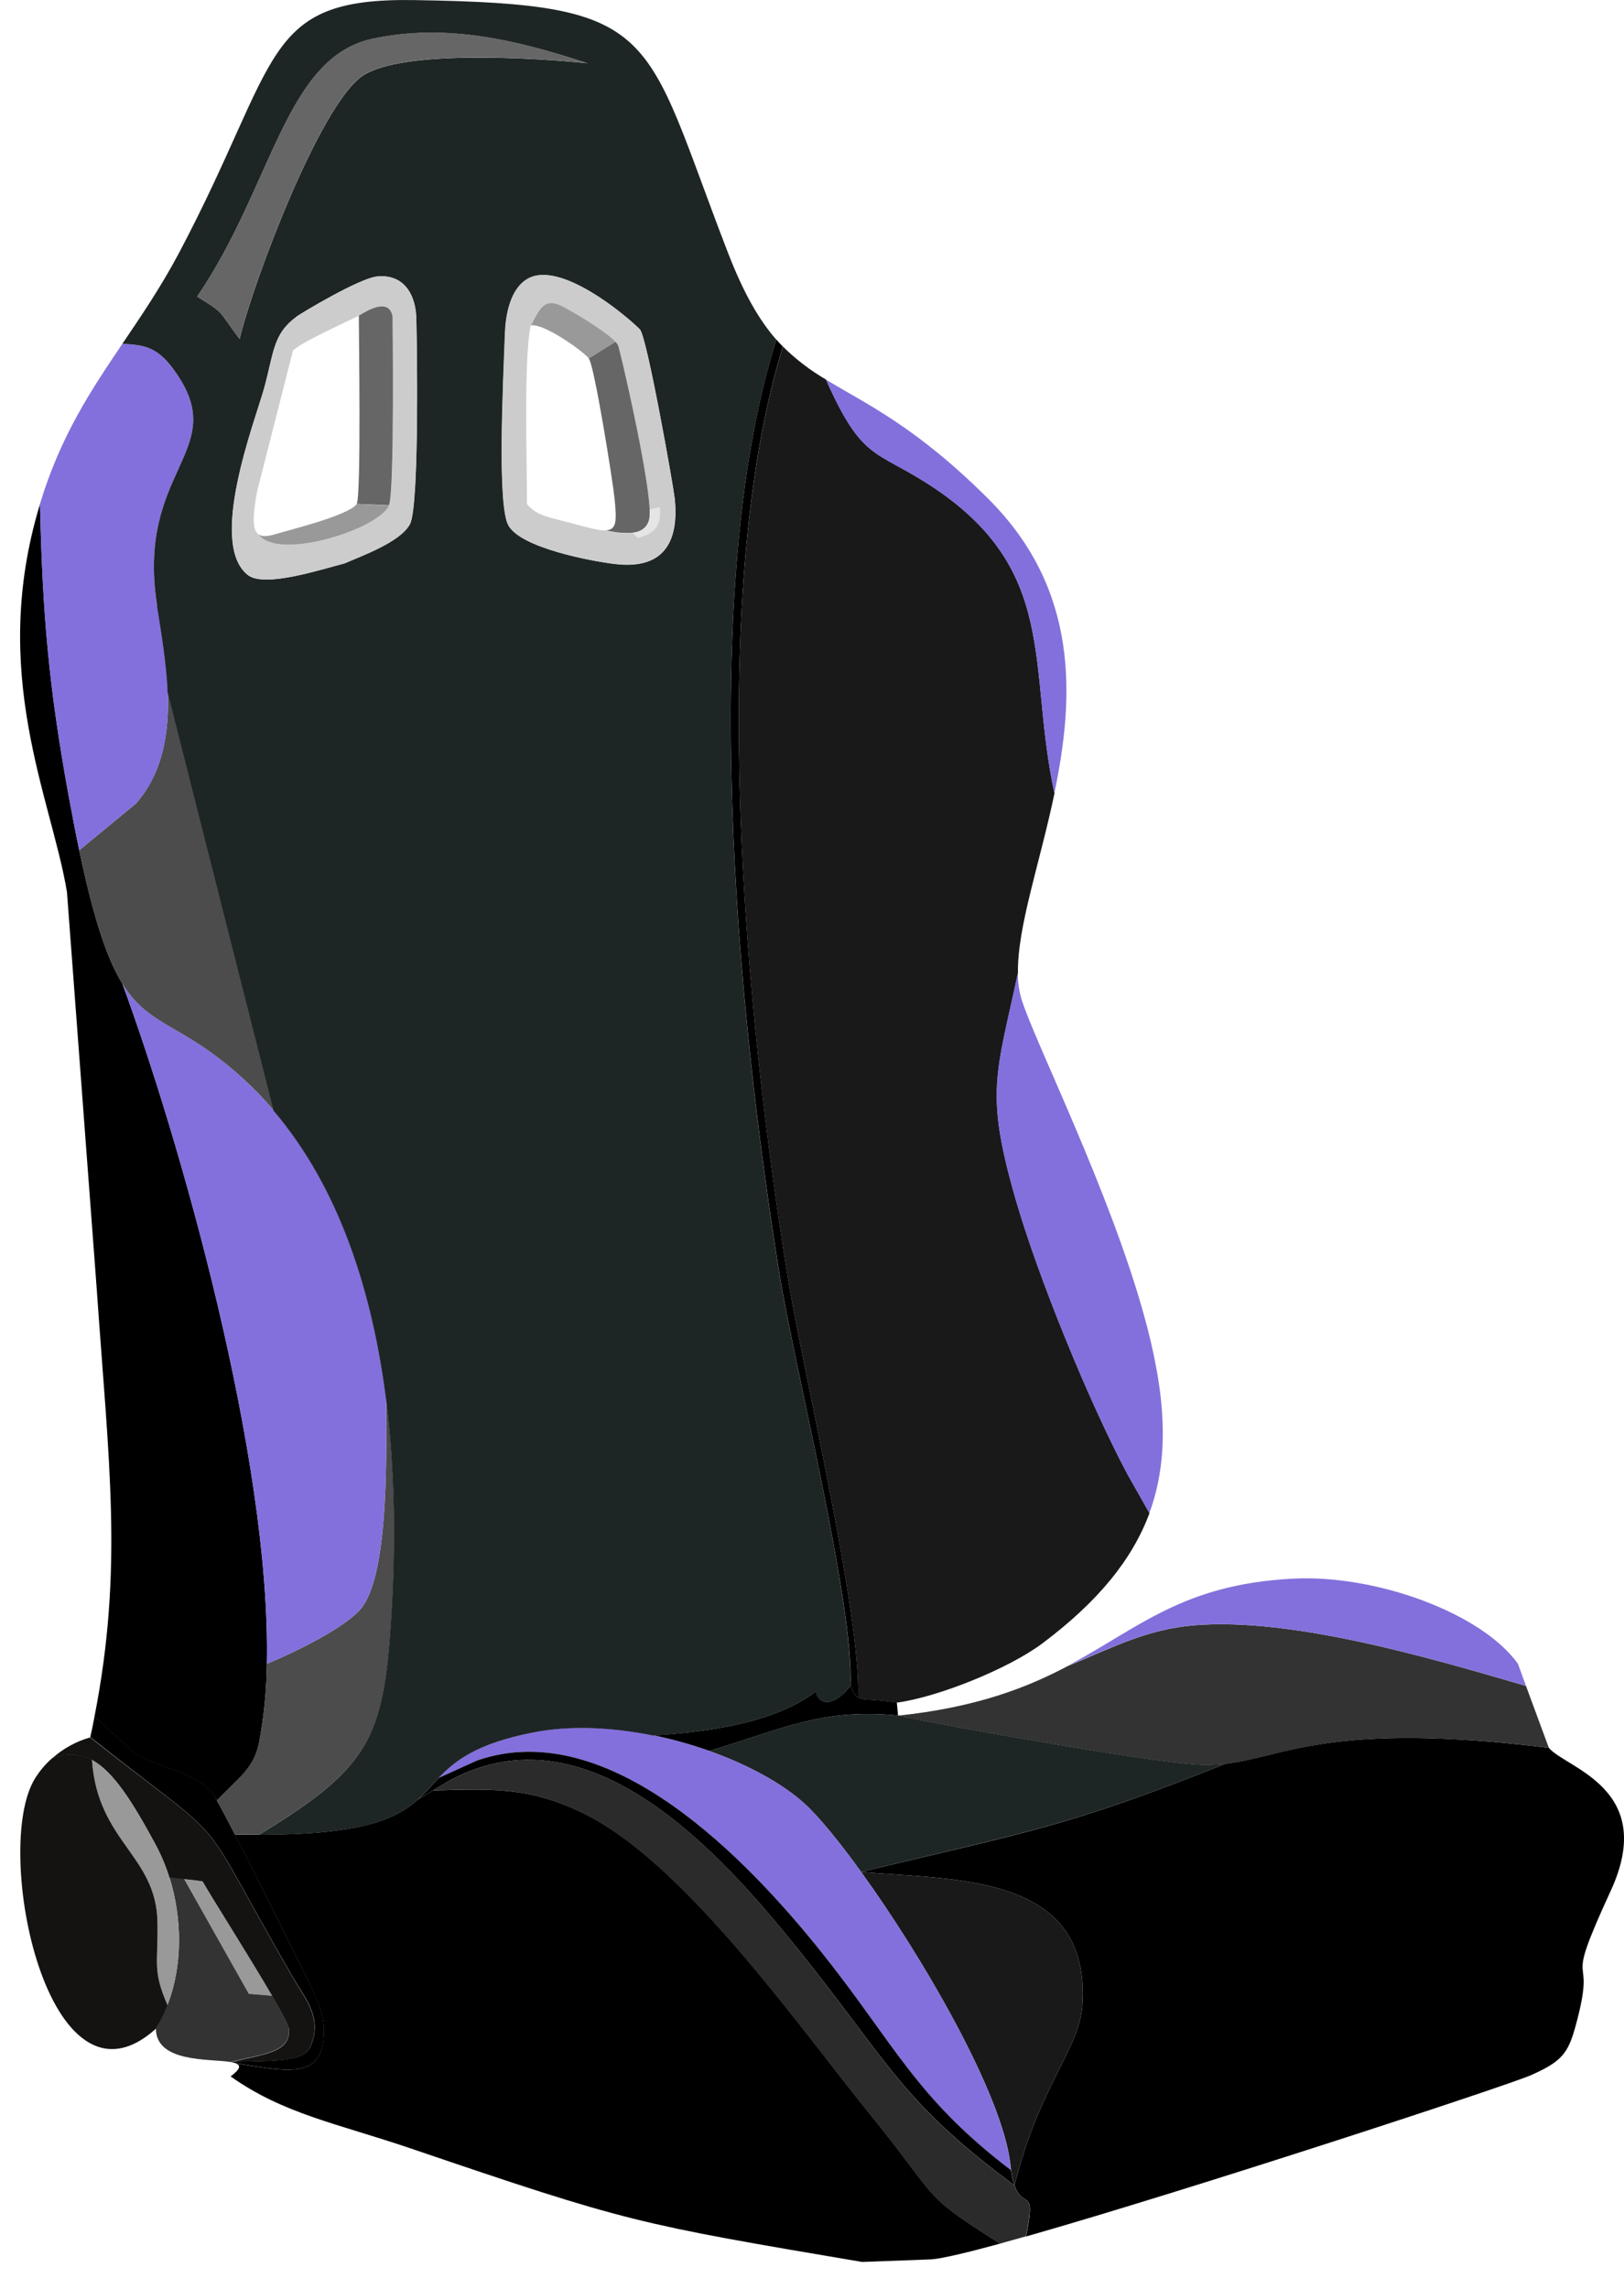 <svg width="22" height="31" viewBox="0 0 22 31" fill="none" xmlns="http://www.w3.org/2000/svg">
<path fill-rule="evenodd" clip-rule="evenodd" d="M14.662 27.162C14.789 25.353 12.893 25.468 11.665 25.353C13.943 24.805 14.476 24.737 16.597 23.889C17.395 23.795 18.032 23.308 20.982 23.673C21.207 23.947 22.46 24.221 21.82 25.61C21.131 27.103 21.651 26.31 21.348 27.426C21.244 27.81 21.162 27.919 20.738 28.107C20.402 28.253 16.143 29.652 13.9 30.291C14.041 29.598 13.86 29.935 13.743 29.599C14.088 28.224 14.62 27.763 14.662 27.162Z" fill="black"/>
<path fill-rule="evenodd" clip-rule="evenodd" d="M11.665 25.353C12.893 25.468 14.789 25.353 14.662 27.162C14.62 27.763 14.088 28.224 13.743 29.598C13.722 29.531 13.707 29.462 13.698 29.393C13.694 29.367 13.69 29.339 13.687 29.309C13.577 28.364 12.509 26.521 11.665 25.353Z" fill="#191919"/>
<path fill-rule="evenodd" clip-rule="evenodd" d="M16.597 23.889C14.476 24.737 13.943 24.802 11.665 25.353C11.359 24.928 11.082 24.593 10.892 24.422C10.593 24.154 10.134 23.902 9.608 23.715C10.603 23.416 11.125 23.136 12.166 23.235C12.948 23.403 15.493 23.847 16.183 23.898C16.321 23.908 16.46 23.905 16.597 23.889Z" fill="#1E2525"/>
<path fill-rule="evenodd" clip-rule="evenodd" d="M12.166 23.235C11.125 23.135 10.603 23.417 9.608 23.715C9.361 23.627 9.107 23.557 8.85 23.504C9.55 23.461 10.485 23.342 11.049 22.911C11.098 23.106 11.298 23.118 11.521 22.832C11.56 22.924 11.585 22.969 11.625 22.992C11.697 23.034 11.815 23.006 12.149 23.059L12.166 23.235Z" fill="black"/>
<path fill-rule="evenodd" clip-rule="evenodd" d="M9.608 23.715C10.134 23.902 10.593 24.154 10.892 24.422C11.082 24.593 11.359 24.928 11.665 25.353C12.509 26.521 13.577 28.365 13.685 29.309C13.688 29.339 13.692 29.367 13.696 29.393C12.396 28.406 12.114 27.672 11.119 26.429C10.146 25.215 8.262 23.216 6.458 23.846L5.942 24.081C6.164 23.847 6.453 23.612 7.226 23.462C7.731 23.363 8.301 23.392 8.85 23.504C9.107 23.557 9.361 23.627 9.608 23.715Z" fill="#8370DC"/>
<path fill-rule="evenodd" clip-rule="evenodd" d="M6.458 23.846C8.262 23.216 10.146 25.215 11.119 26.429C12.114 27.672 12.397 28.406 13.696 29.393C13.705 29.462 13.72 29.531 13.742 29.598C12.208 28.464 12.053 27.948 10.82 26.412C9.771 25.104 7.979 23.08 6.074 24.125L5.867 24.249L5.66 24.373C5.764 24.282 5.847 24.181 5.942 24.081L6.458 23.846Z" fill="black"/>
<path fill-rule="evenodd" clip-rule="evenodd" d="M6.074 24.125C7.98 23.079 9.774 25.104 10.82 26.412C12.053 27.948 12.208 28.466 13.741 29.598C13.858 29.933 14.039 29.598 13.898 30.289L13.546 30.388C12.431 29.679 12.764 29.845 11.763 28.611C10.83 27.461 9.273 25.231 7.905 24.561C7.16 24.196 6.664 24.229 5.865 24.249L6.074 24.125Z" fill="#2B2B2B"/>
<path fill-rule="evenodd" clip-rule="evenodd" d="M7.907 24.561C9.276 25.231 10.832 27.461 11.765 28.611C12.766 29.844 12.433 29.679 13.547 30.388C13.098 30.511 12.766 30.589 12.62 30.601L11.678 30.636C10.148 30.377 9.355 30.243 8.577 30.049C7.799 29.854 7.037 29.6 5.568 29.1C4.564 28.759 3.844 28.633 3.124 28.123C3.264 28.019 3.264 27.971 3.189 27.945C3.822 28.041 4.325 28.174 4.381 27.626C4.404 27.404 4.369 27.276 4.276 27.05C4.231 26.936 3.582 25.622 3.181 24.847C3.295 24.849 3.404 24.85 3.507 24.85C4.9 24.85 5.363 24.639 5.659 24.374L5.866 24.25C6.666 24.229 7.162 24.197 7.907 24.561Z" fill="black"/>
<path fill-rule="evenodd" clip-rule="evenodd" d="M2.939 24.386C2.995 24.485 3.081 24.648 3.183 24.846C3.584 25.622 4.231 26.935 4.279 27.049C4.37 27.277 4.406 27.403 4.383 27.625C4.327 28.173 3.824 28.041 3.191 27.944C3.17 27.938 3.149 27.933 3.128 27.93C3.584 27.901 4.104 27.955 4.206 27.719C4.375 27.325 4.135 27.07 3.961 26.77C2.565 24.351 3.243 25.127 1.223 23.529C1.244 23.434 1.263 23.34 1.281 23.248L1.825 23.747C2.126 23.943 2.657 23.992 2.882 24.289C2.902 24.32 2.922 24.352 2.939 24.386Z" fill="black"/>
<path fill-rule="evenodd" clip-rule="evenodd" d="M1.221 23.532C3.241 25.125 2.563 24.35 3.96 26.772C4.133 27.073 4.373 27.327 4.204 27.722C4.102 27.957 3.58 27.904 3.126 27.932C3.54 27.822 3.95 27.811 3.912 27.476C3.906 27.427 3.816 27.257 3.687 27.036C3.38 26.507 2.855 25.682 2.744 25.484C2.648 25.47 2.573 25.461 2.496 25.454L2.296 25.436C2.247 25.276 2.182 25.122 2.103 24.975C1.794 24.405 1.539 23.997 1.245 23.838C1.083 23.75 0.909 23.738 0.706 23.816C0.854 23.683 1.03 23.586 1.221 23.532Z" fill="#141311"/>
<path fill-rule="evenodd" clip-rule="evenodd" d="M2.743 25.48C2.855 25.678 3.379 26.504 3.687 27.032L3.371 27.006L2.495 25.45C2.574 25.457 2.647 25.466 2.743 25.48Z" fill="#999999"/>
<path fill-rule="evenodd" clip-rule="evenodd" d="M2.495 25.45L3.371 27.005L3.687 27.031C3.815 27.253 3.906 27.422 3.911 27.471C3.95 27.808 3.539 27.82 3.125 27.928C2.84 27.882 2.112 27.94 2.112 27.474C2.174 27.372 2.227 27.265 2.269 27.154C2.476 26.622 2.469 25.984 2.296 25.428L2.495 25.45Z" fill="#333333"/>
<path fill-rule="evenodd" clip-rule="evenodd" d="M2.296 25.432C2.469 25.988 2.476 26.625 2.269 27.157C2.06 26.682 2.145 26.592 2.133 26.029C2.113 25.125 1.322 24.948 1.244 23.834C1.538 23.993 1.791 24.401 2.102 24.971C2.181 25.118 2.246 25.273 2.296 25.432Z" fill="#999999"/>
<path fill-rule="evenodd" clip-rule="evenodd" d="M2.133 26.029C2.145 26.592 2.06 26.683 2.27 27.158C2.228 27.269 2.175 27.376 2.112 27.477C0.654 28.789 -0.113 25.047 0.472 24.091C0.536 23.987 0.615 23.893 0.707 23.813C0.909 23.735 1.083 23.747 1.245 23.835C1.323 24.948 2.114 25.125 2.133 26.029Z" fill="#141311"/>
<path fill-rule="evenodd" clip-rule="evenodd" d="M2.88 24.291C2.655 23.994 2.124 23.945 1.824 23.75L1.28 23.25C1.673 21.242 1.473 19.811 1.309 17.439L0.907 12.081C0.697 10.812 -0.156 9.121 0.542 6.827C0.577 8.31 0.658 9.28 0.926 10.754C0.977 11.035 1.026 11.288 1.074 11.517C1.275 12.471 1.455 12.994 1.657 13.321C2.433 15.429 3.673 19.76 3.615 22.536C3.611 22.893 3.576 23.25 3.51 23.602C3.44 23.949 3.249 24.063 2.939 24.386C2.921 24.354 2.901 24.322 2.88 24.291Z" fill="black"/>
<path fill-rule="evenodd" clip-rule="evenodd" d="M3.508 23.601C3.575 23.25 3.61 22.893 3.614 22.535C3.958 22.395 4.704 22.037 4.905 21.768C5.285 21.26 5.227 19.544 5.233 18.961C5.37 20.043 5.36 21.141 5.289 22.118C5.182 23.584 4.934 23.982 3.509 24.849C3.405 24.849 3.296 24.848 3.182 24.846C3.08 24.648 2.994 24.485 2.938 24.386C3.247 24.062 3.438 23.947 3.508 23.601Z" fill="#4C4C4C"/>
<path fill-rule="evenodd" clip-rule="evenodd" d="M4.905 21.768C4.704 22.037 3.958 22.395 3.614 22.535C3.672 19.759 2.433 15.429 1.656 13.321C1.956 13.806 2.305 13.859 2.845 14.245C3.164 14.473 3.453 14.74 3.707 15.039C4.609 16.1 5.051 17.516 5.233 18.961C5.227 19.544 5.285 21.26 4.905 21.768Z" fill="#8370DC"/>
<path fill-rule="evenodd" clip-rule="evenodd" d="M2.845 14.245C2.305 13.859 1.956 13.806 1.656 13.321C1.453 12.994 1.274 12.47 1.073 11.516L1.841 10.884C2.206 10.469 2.292 9.926 2.273 9.378L3.707 15.038C3.453 14.739 3.164 14.473 2.845 14.245Z" fill="#4C4C4C"/>
<path fill-rule="evenodd" clip-rule="evenodd" d="M1.841 10.884L1.073 11.516C1.025 11.288 0.976 11.035 0.924 10.754C0.657 9.28 0.575 8.31 0.541 6.826C0.821 5.902 1.23 5.29 1.658 4.656C1.978 4.673 2.149 4.702 2.4 5.072C3.107 6.122 1.839 6.372 2.129 8.205C2.186 8.57 2.258 8.975 2.273 9.379C2.292 9.927 2.209 10.469 1.841 10.884Z" fill="#8370DC"/>
<path fill-rule="evenodd" clip-rule="evenodd" d="M2.129 8.205C1.839 6.372 3.107 6.12 2.4 5.072C2.15 4.701 1.977 4.673 1.658 4.656C1.915 4.276 2.179 3.889 2.426 3.424C3.813 0.801 3.53 -0.029 5.603 0.001C8.98 0.052 8.698 0.414 9.862 3.424C10.078 3.982 10.288 4.34 10.518 4.602C9.432 8.035 9.992 13.757 10.56 17.267C10.764 18.523 11.569 21.716 11.519 22.835C11.297 23.12 11.096 23.108 11.047 22.913C10.483 23.343 9.549 23.461 8.848 23.506C8.3 23.395 7.729 23.365 7.225 23.464C6.451 23.615 6.163 23.849 5.94 24.083C5.845 24.183 5.762 24.282 5.658 24.375C5.363 24.641 4.899 24.851 3.506 24.852C4.933 23.984 5.18 23.586 5.286 22.12C5.358 21.143 5.367 20.045 5.231 18.963C5.048 17.518 4.607 16.102 3.705 15.042L2.271 9.382C2.255 8.979 2.184 8.572 2.127 8.209L2.129 8.205ZM2.67 4.016C3.055 4.256 2.938 4.181 3.246 4.592C3.443 3.777 4.337 1.427 4.905 1.032C5.435 0.662 7.308 0.789 7.959 0.857C7.014 0.548 6.055 0.31 5.044 0.526C3.86 0.781 3.692 2.523 2.671 4.017L2.67 4.016ZM4.016 4.29C3.692 4.529 3.711 4.777 3.576 5.265C3.456 5.698 2.81 7.36 3.358 7.789C3.586 7.967 4.376 7.704 4.665 7.632C4.893 7.531 5.429 7.342 5.554 7.096C5.688 6.833 5.646 4.381 5.637 4.276C5.616 3.945 5.44 3.713 5.11 3.745C4.868 3.768 4.08 4.242 4.014 4.29H4.016ZM6.843 4.51C6.814 5.233 6.736 6.838 6.888 7.115C7.055 7.423 8.017 7.601 8.328 7.639C8.979 7.718 9.204 7.355 9.14 6.748C9.122 6.584 8.764 4.557 8.669 4.462C8.463 4.255 7.592 3.534 7.159 3.772C6.913 3.905 6.852 4.262 6.843 4.509V4.51Z" fill="#1E2525"/>
<path fill-rule="evenodd" clip-rule="evenodd" d="M3.246 4.592C2.938 4.181 3.055 4.256 2.67 4.016C3.692 2.522 3.86 0.78 5.043 0.524C6.054 0.306 7.013 0.547 7.958 0.856C7.307 0.788 5.434 0.661 4.904 1.031C4.337 1.427 3.441 3.778 3.246 4.592Z" fill="#666666"/>
<path fill-rule="evenodd" clip-rule="evenodd" d="M4.016 4.289C4.08 4.243 4.868 3.767 5.111 3.744C5.441 3.712 5.618 3.945 5.639 4.275C5.645 4.38 5.69 6.831 5.556 7.095C5.431 7.341 4.896 7.53 4.667 7.631C4.378 7.703 3.587 7.966 3.36 7.788C2.812 7.359 3.457 5.697 3.577 5.264C3.714 4.776 3.694 4.528 4.018 4.289H4.016ZM4.861 4.276C4.715 4.349 4.035 4.657 3.968 4.751L3.48 6.668C3.421 7.006 3.419 7.18 3.503 7.239C3.755 7.604 5.115 7.177 5.27 6.848C5.348 6.681 5.319 4.292 5.319 4.292C5.272 4.028 4.984 4.201 4.861 4.276Z" fill="#CCCCCC"/>
<path fill-rule="evenodd" clip-rule="evenodd" d="M4.833 6.825C4.894 6.688 4.861 4.566 4.861 4.275C4.984 4.201 5.272 4.028 5.318 4.289C5.318 4.289 5.347 6.679 5.269 6.844L4.833 6.825Z" fill="#666666"/>
<path fill-rule="evenodd" clip-rule="evenodd" d="M3.733 7.234C3.931 7.175 4.713 6.983 4.831 6.829C4.832 6.828 4.833 6.826 4.833 6.825L5.27 6.848C5.115 7.177 3.755 7.602 3.503 7.238C3.55 7.271 3.624 7.267 3.733 7.234Z" fill="#999999"/>
<path fill-rule="evenodd" clip-rule="evenodd" d="M8.325 7.638C8.014 7.6 7.052 7.422 6.885 7.114C6.735 6.84 6.812 5.232 6.839 4.509C6.849 4.262 6.91 3.905 7.153 3.771C7.59 3.533 8.461 4.254 8.666 4.459C8.761 4.554 9.12 6.581 9.138 6.745C9.202 7.352 8.976 7.715 8.326 7.636L8.325 7.638ZM7.138 6.826C7.265 6.979 7.395 6.995 7.714 7.079C7.961 7.144 8.116 7.189 8.211 7.184C8.328 7.215 8.45 7.227 8.571 7.218L8.644 7.283C8.862 7.219 8.955 7.142 8.937 6.872L8.801 6.903C8.777 6.368 8.39 4.715 8.372 4.676C8.362 4.659 8.35 4.644 8.336 4.63C8.191 4.475 7.723 4.202 7.596 4.141C7.364 4.03 7.302 4.199 7.189 4.409C7.092 4.875 7.141 6.264 7.138 6.826Z" fill="#CCCCCC"/>
<path fill-rule="evenodd" clip-rule="evenodd" d="M8.325 6.747C8.304 6.538 8.051 4.936 7.975 4.854L8.337 4.629C8.351 4.643 8.363 4.658 8.372 4.675C8.393 4.714 8.778 6.367 8.801 6.902C8.805 6.946 8.803 6.99 8.795 7.033C8.766 7.153 8.677 7.203 8.571 7.215C8.45 7.224 8.328 7.213 8.21 7.181C8.351 7.177 8.357 7.062 8.325 6.747Z" fill="#666666"/>
<path fill-rule="evenodd" clip-rule="evenodd" d="M7.977 4.854C7.863 4.725 7.345 4.37 7.191 4.408C7.304 4.198 7.366 4.029 7.598 4.14C7.725 4.201 8.193 4.474 8.338 4.63L7.977 4.854Z" fill="#999999"/>
<path fill-rule="evenodd" clip-rule="evenodd" d="M8.796 7.034C8.804 6.991 8.806 6.947 8.803 6.903L8.94 6.872C8.957 7.142 8.864 7.219 8.646 7.283L8.574 7.218C8.678 7.204 8.767 7.154 8.796 7.034Z" fill="#E5E5E5"/>
<path fill-rule="evenodd" clip-rule="evenodd" d="M10.561 17.265C9.993 13.755 9.432 8.033 10.518 4.6C10.547 4.633 10.576 4.665 10.605 4.694C9.549 8.134 10.106 13.802 10.67 17.288C10.872 18.537 11.665 21.856 11.625 22.992C11.585 22.969 11.56 22.925 11.521 22.833C11.569 21.714 10.764 18.521 10.561 17.265Z" fill="black"/>
<path fill-rule="evenodd" clip-rule="evenodd" d="M10.669 17.288C10.104 13.802 9.549 8.134 10.606 4.694C10.781 4.867 10.977 5.017 11.19 5.141C11.679 6.239 11.851 6.089 12.587 6.564C14.367 7.715 13.911 9.029 14.285 10.744C14.087 11.693 13.78 12.555 13.79 13.18C13.496 14.556 13.342 14.793 13.757 16.235C14.061 17.294 14.752 18.987 15.275 19.97L15.572 20.494C15.339 21.121 14.878 21.69 14.121 22.258C13.659 22.604 12.699 22.988 12.148 23.061C11.815 23.008 11.696 23.035 11.624 22.994C11.664 21.856 10.872 18.537 10.669 17.288Z" fill="#191919"/>
<path fill-rule="evenodd" clip-rule="evenodd" d="M14.283 10.744C13.911 9.029 14.368 7.715 12.585 6.564C11.849 6.089 11.677 6.239 11.188 5.141C11.722 5.466 12.4 5.77 13.388 6.756C14.623 7.986 14.555 9.445 14.283 10.744Z" fill="#8370DC"/>
<path fill-rule="evenodd" clip-rule="evenodd" d="M13.842 13.546C14.034 14.145 15.036 16.14 15.5 17.823C15.789 18.869 15.852 19.725 15.57 20.494L15.274 19.97C14.75 18.987 14.06 17.294 13.755 16.235C13.34 14.793 13.494 14.556 13.788 13.18C13.788 13.304 13.806 13.428 13.842 13.546Z" fill="#8370DC"/>
<path fill-rule="evenodd" clip-rule="evenodd" d="M16.181 22.013C17.509 21.903 19.387 22.46 20.672 22.834L20.982 23.673C18.032 23.311 17.395 23.797 16.597 23.891C16.459 23.907 16.32 23.91 16.181 23.9C15.493 23.849 12.948 23.405 12.165 23.237C13.225 23.125 13.908 22.86 14.467 22.564C15.074 22.314 15.538 22.066 16.181 22.013Z" fill="#333333"/>
<path fill-rule="evenodd" clip-rule="evenodd" d="M20.672 22.833C19.387 22.46 17.509 21.903 16.181 22.012C15.538 22.065 15.074 22.314 14.468 22.559C15.426 22.053 16.02 21.455 17.526 21.381C18.647 21.326 20.073 21.849 20.563 22.534L20.672 22.833Z" fill="#8370DC"/>
</svg>
